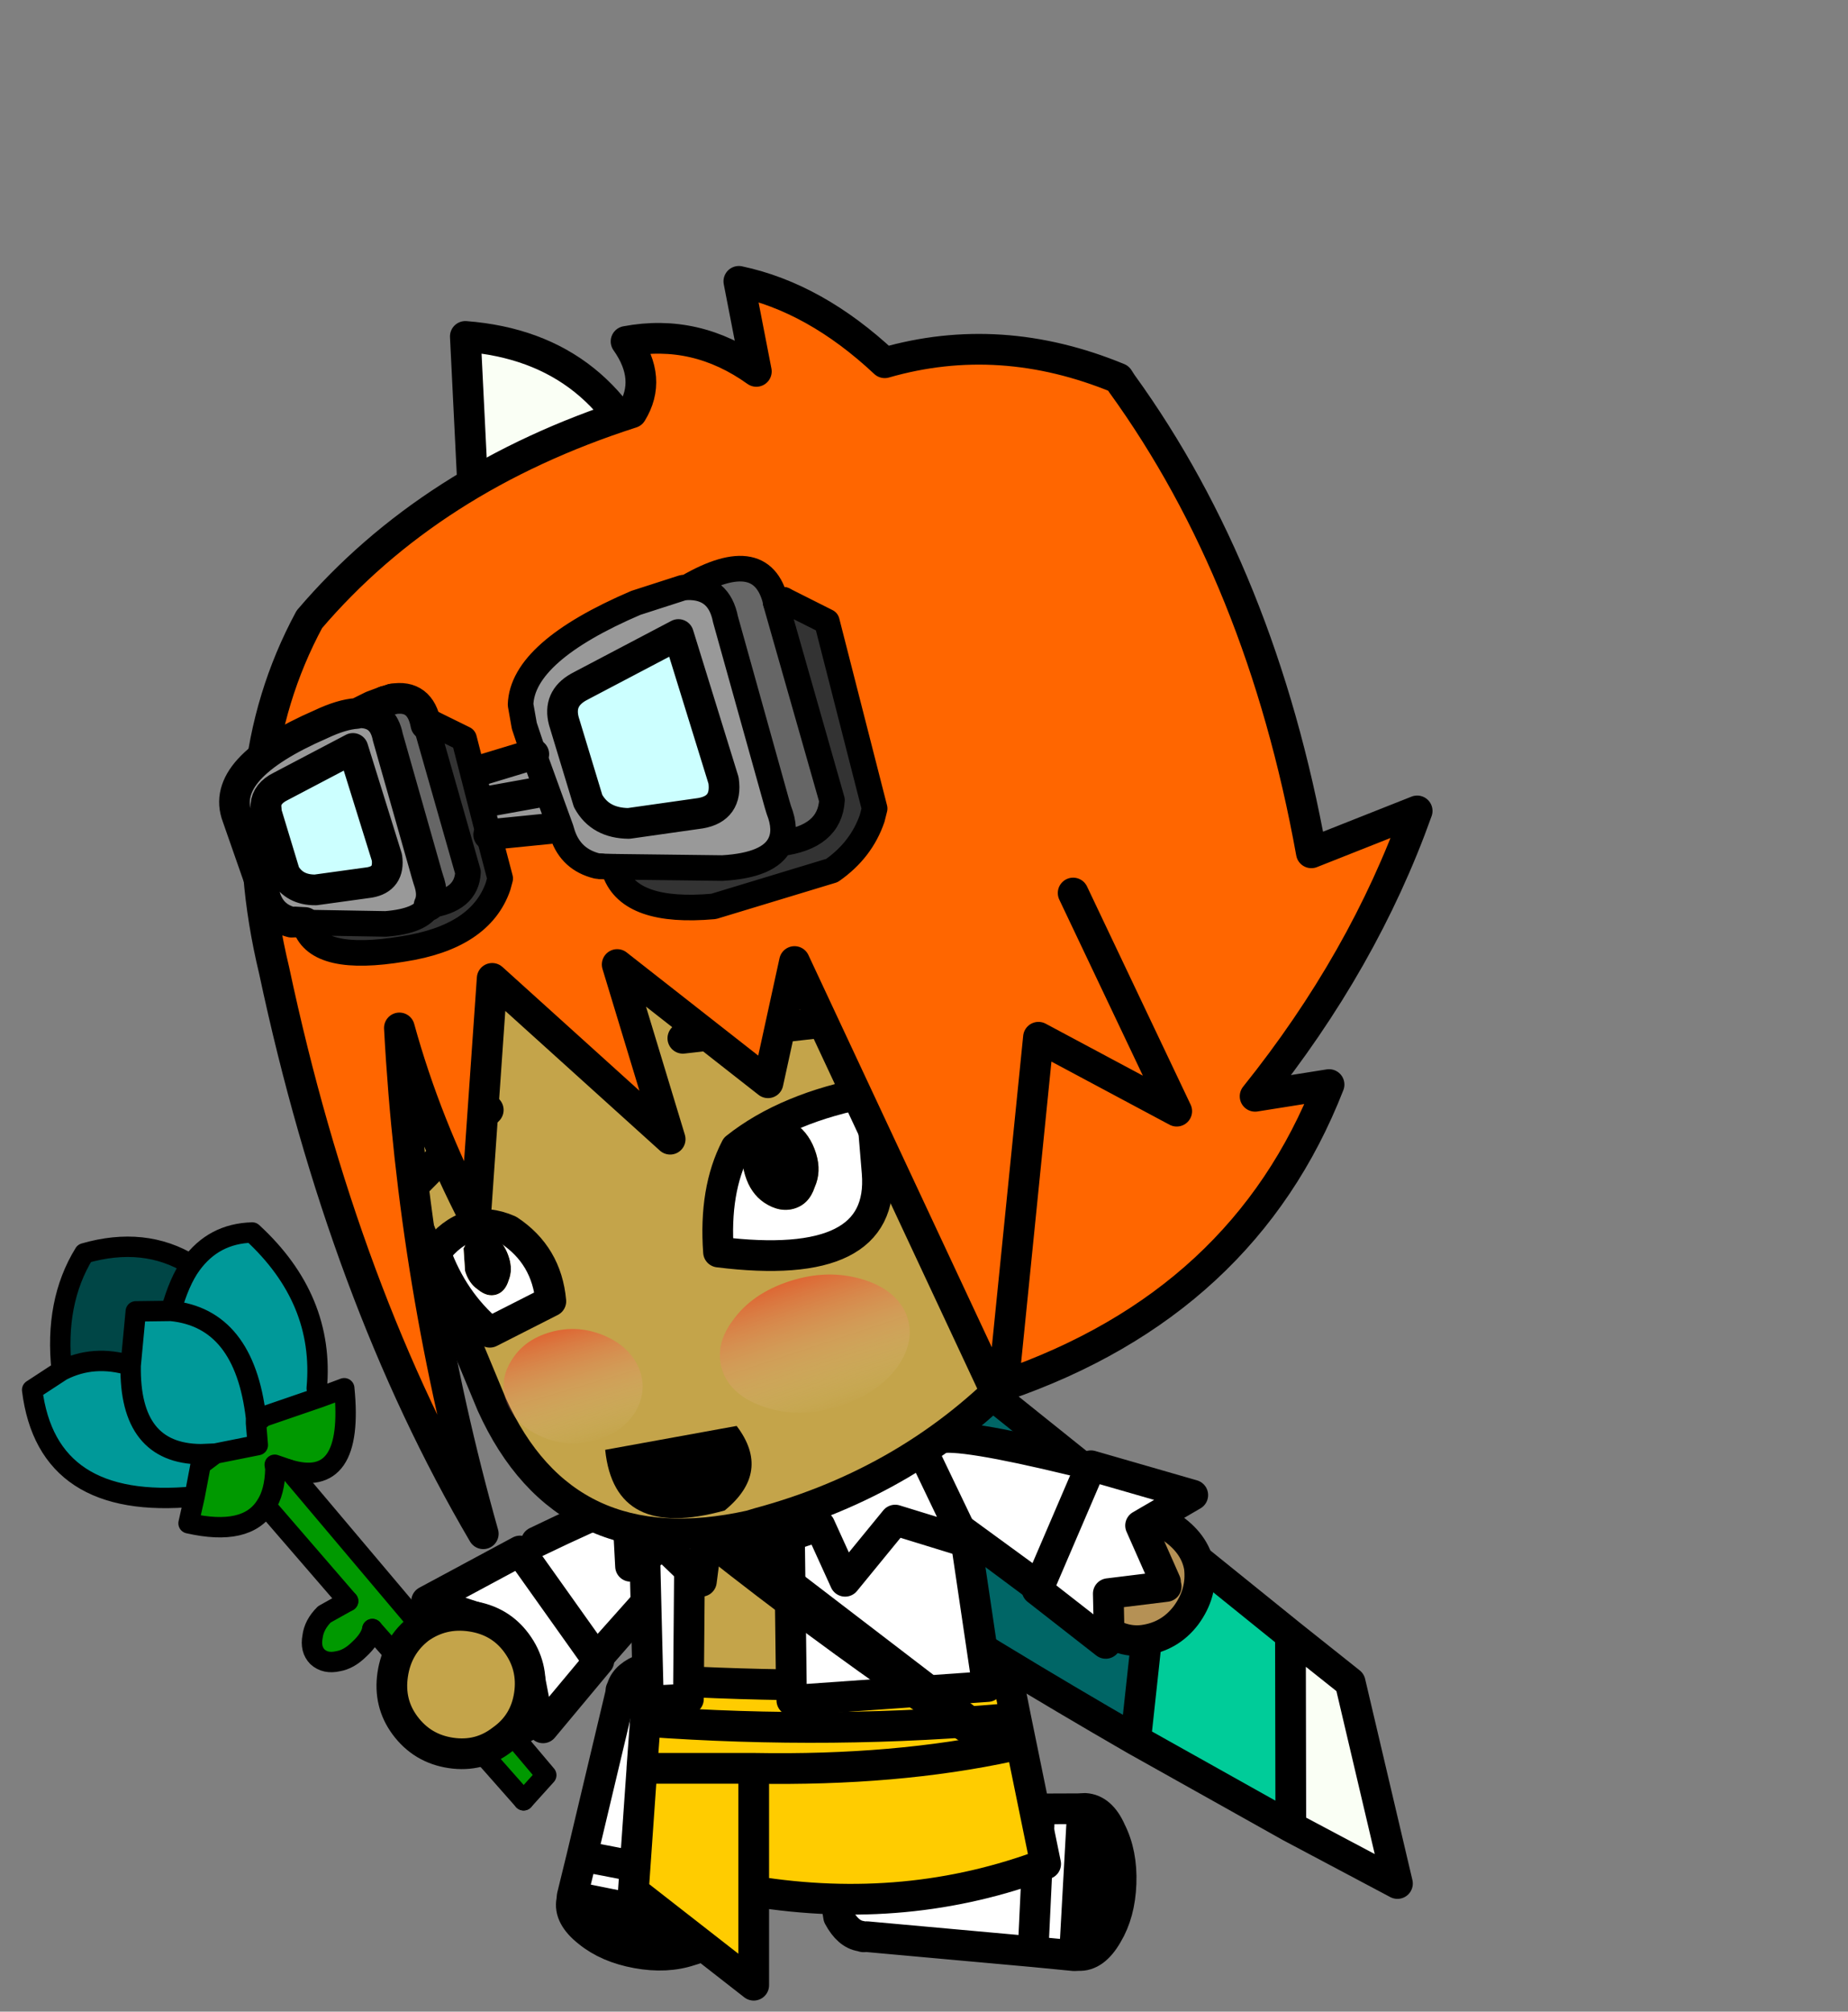 <?xml version="1.0" encoding="UTF-8" standalone="no"?>
<svg xmlns:xlink="http://www.w3.org/1999/xlink" height="117.8px" width="108.25px" xmlns="http://www.w3.org/2000/svg">
  <rect width="100%" height="100%" fill="#808080" stroke="none"/>
  <g transform="matrix(1.0, 0.0, 0.0, 1.0, 51.75, 112.45)">
    <use height="66.3" transform="matrix(-0.978, -0.207, -0.207, 0.978, 37.6, -70.3)" width="63.0" xlink:href="#sprite0"/>
    <use height="53.85" transform="matrix(-0.978, -0.207, -0.207, 0.978, 25.9, -63.2)" width="50.35" xlink:href="#sprite3"/>
    <use height="79.3" transform="matrix(-0.978, -0.207, -0.207, 0.978, 47.217, -78.644)" width="74.0" xlink:href="#shape2"/>
    <use height="18.55" transform="matrix(0.949, 0.309, -0.309, 0.949, -24.079, -29.83)" width="15.75" xlink:href="#sprite5"/>
    <use height="37.15" transform="matrix(0.983, -0.157, 0.157, 0.983, -51.736, -38.977)" width="27.5" xlink:href="#sprite8"/>
    <use height="9.9" transform="matrix(0.988, 0.147, -0.147, 0.988, -28.907, -19.422)" width="9.9" xlink:href="#sprite9"/>
    <use height="18.85" transform="matrix(-0.994, -0.095, -0.095, 0.994, -6.875, -15.317)" width="10.9" xlink:href="#sprite11"/>
    <use height="18.85" transform="matrix(0.048, 0.997, 0.997, -0.048, -4.212, -7.18)" width="10.9" xlink:href="#sprite11"/>
    <use height="23.3" transform="matrix(-0.998, 0.053, 0.053, 0.998, 2.472, -35.835)" width="18.25" xlink:href="#sprite12"/>
    <use height="19.7" transform="matrix(-1.0, 0.0, 0.0, 1.0, 10.4, -15.0)" width="25.95" xlink:href="#sprite14"/>
    <use height="16.25" transform="matrix(-0.998, 0.053, 0.053, 0.998, 6.196, -28.856)" width="21.7" xlink:href="#sprite16"/>
    <use height="21.35" transform="matrix(-0.998, 0.053, 0.053, 0.998, 5.1, -30.85)" width="23.6" xlink:href="#shape17"/>
    <use height="18.55" transform="matrix(-0.862, 0.502, 0.502, 0.862, 13.148, -35.221)" width="15.75" xlink:href="#sprite5"/>
    <use height="13.0" transform="matrix(-0.998, 0.053, 0.053, 0.998, 5.44, -31.257)" width="15.0" xlink:href="#sprite18"/>
    <use height="10.9" transform="matrix(-0.998, 0.053, 0.053, 0.998, -8.999, -29.947)" width="8.25" xlink:href="#sprite20"/>
    <use height="47.15" transform="matrix(-0.956, 0.29, 0.29, 0.956, 2.5, -74.521)" width="39.4" xlink:href="#sprite22"/>
    <use height="12.05" transform="matrix(1.0, 0.0, 0.0, 1.0, -28.9, -53.7)" width="28.2" xlink:href="#shape24"/>
    <use height="10.0" transform="matrix(-0.956, 0.29, 0.29, 0.956, -0.207, -49.778)" width="13.05" xlink:href="#shape25"/>
    <use height="8.1" transform="matrix(-0.956, 0.29, 0.29, 0.956, -20.365, -42.769)" width="7.6" xlink:href="#shape26"/>
    <use height="5.4" transform="matrix(1.0, 0.0, 0.0, 1.0, -16.3, -28.95)" width="8.6" xlink:href="#shape27"/>
    <use height="8.0" transform="matrix(1.025, -0.514, 0.451, 0.899, -10.803, -34.874)" width="9.7" xlink:href="#shape28"/>
    <use height="8.0" transform="matrix(0.723, -0.362, 0.393, 0.784, -23.262, -32.657)" width="9.7" xlink:href="#shape28"/>
    <use height="68.35" transform="matrix(-0.956, 0.29, 0.29, 0.956, 19.9, -105.521)" width="69.15" xlink:href="#sprite24"/>
    <use height="20.15" transform="matrix(-0.956, 0.29, 0.29, 0.956, -4.15, -81.384)" width="38.05" xlink:href="#sprite26"/>
  </g>
  <defs>
    <g id="sprite0" transform="matrix(1.0, 0.0, 0.0, 1.0, 0.0, 0.0)">
      <use height="66.3" transform="matrix(1.0, 0.0, 0.0, 1.0, 0.0, 0.0)" width="63.0" xlink:href="#sprite1"/>
    </g>
    <g id="sprite1" transform="matrix(1.0, 0.0, 0.0, 1.0, 0.0, 0.0)">
      <use height="66.3" transform="matrix(1.0, 0.0, 0.0, 1.0, 0.0, 0.0)" width="63.0" xlink:href="#sprite2"/>
    </g>
    <g id="sprite2" transform="matrix(1.0, 0.0, 0.0, 1.0, 0.0, 0.0)">
      <use height="66.3" transform="matrix(1.0, 0.0, 0.0, 1.0, 0.0, 0.0)" width="63.0" xlink:href="#shape0"/>
    </g>
    <g id="shape0" transform="matrix(1.0, 0.0, 0.0, 1.0, 0.0, 0.0)">
      <path d="M63.0 0.0 L60.3 9.35 48.15 9.55 51.45 0.8 63.0 0.0 M2.35 55.3 L11.2 50.8 9.95 63.2 0.0 66.3 2.35 55.3" fill="#00cc99" fill-rule="evenodd" stroke="none"/>
    </g>
    <g id="sprite3" transform="matrix(1.0, 0.0, 0.0, 1.0, 0.0, 0.0)">
      <use height="53.85" transform="matrix(1.0, 0.0, 0.0, 1.0, 0.0, 0.0)" width="50.35" xlink:href="#sprite4"/>
    </g>
    <g id="sprite4" transform="matrix(1.0, 0.0, 0.0, 1.0, 0.0, 0.0)">
      <use height="53.85" transform="matrix(1.0, 0.0, 0.0, 1.0, 0.0, 0.0)" width="50.35" xlink:href="#shape1"/>
    </g>
    <g id="shape1" transform="matrix(1.0, 0.0, 0.0, 1.0, 0.0, 0.0)">
      <path d="M24.15 29.9 Q32.25 15.3 38.2 0.2 L50.35 0.0 Q44.35 19.8 36.1 40.2 18.3 47.9 0.0 53.85 L1.25 41.45 Q12.7 35.7 24.15 29.9" fill="#006666" fill-rule="evenodd" stroke="none"/>
    </g>
    <g id="shape2" transform="matrix(1.0, 0.0, 0.0, 1.0, 0.9, 0.9)">
      <path d="M58.25 10.05 L59.4 6.6 Q63.9 -0.95 72.2 0.15 L69.8 9.25 58.25 10.05 M6.8 75.55 L0.0 77.5 5.15 66.55 9.15 64.55 6.8 75.55" fill="#fafff5" fill-rule="evenodd" stroke="none"/>
      <path d="M9.15 64.55 L18.0 60.05 40.9 48.5 Q49.0 33.9 54.95 18.8 L58.25 10.05 59.4 6.6 Q63.9 -0.95 72.2 0.15 L69.8 9.25 67.1 18.6 Q61.1 38.4 52.85 58.8 35.05 66.5 16.75 72.45 L6.8 75.55 0.0 77.5 5.15 66.55 9.15 64.55 6.8 75.55 M69.8 9.25 L58.25 10.05 M54.95 18.8 L67.1 18.6 M16.75 72.45 L18.0 60.05" fill="none" stroke="#000000" stroke-linecap="round" stroke-linejoin="round" stroke-width="1.8"/>
    </g>
    <g id="sprite5" transform="matrix(1.0, 0.0, 0.0, 1.0, 7.85, 8.8)">
      <use height="6.5" transform="matrix(1.0, 0.0, 0.0, 1.0, -5.35, 2.35)" width="7.55" xlink:href="#sprite6"/>
      <use height="16.1" transform="matrix(1.0, 0.0, 0.0, 1.0, -6.25, -6.35)" width="14.15" xlink:href="#shape4"/>
      <use height="15.5" transform="matrix(1.0, 0.0, 0.0, 1.0, -6.95, -7.9)" width="13.95" xlink:href="#sprite7"/>
      <use height="17.3" transform="matrix(1.0, 0.0, 0.0, 1.0, -7.85, -8.8)" width="15.75" xlink:href="#shape6"/>
    </g>
    <g id="sprite6" transform="matrix(1.0, 0.0, 0.0, 1.0, 0.0, 0.0)">
      <use height="6.5" transform="matrix(1.0, 0.0, 0.0, 1.0, 0.0, 0.0)" width="7.55" xlink:href="#shape3"/>
    </g>
    <g id="shape3" transform="matrix(1.0, 0.0, 0.0, 1.0, 0.0, 0.0)">
      <path d="M6.45 2.8 L7.55 2.7 7.1 3.95 Q6.5 5.65 5.2 6.2 3.75 6.8 2.3 6.2 0.8 5.55 0.2 4.15 -0.3 2.8 0.5 1.2 L1.1 0.0 Q2.7 2.0 4.75 2.55 L6.3 2.9 6.45 2.8" fill="#b59155" fill-rule="evenodd" stroke="none"/>
    </g>
    <g id="shape4" transform="matrix(1.0, 0.0, 0.0, 1.0, 6.25, 6.35)">
      <path d="M6.8 -4.7 L6.7 -4.4 7.0 -5.45 6.8 -4.7" fill="#ffffff" fill-rule="evenodd" stroke="none"/>
      <path d="M6.8 -4.7 L7.0 -5.45 6.7 -4.4 6.8 -4.7 3.75 2.45 2.2 5.05 1.75 6.3 Q1.15 8.0 -0.15 8.55 -1.6 9.15 -3.05 8.55 -4.55 7.9 -5.15 6.5 -5.65 5.15 -4.85 3.55 L-4.25 2.35 -4.1 1.95 M2.2 5.05 L1.1 5.15 M-2.55 -1.8 L-2.7 -1.55 M-4.25 2.35 Q-2.65 4.35 -0.6 4.9" fill="none" stroke="#000000" stroke-linecap="round" stroke-linejoin="round" stroke-width="1.8"/>
    </g>
    <g id="sprite7" transform="matrix(1.0, 0.0, 0.0, 1.0, 0.0, 0.0)">
      <use height="15.5" transform="matrix(1.0, 0.0, 0.0, 1.0, 0.0, 0.0)" width="13.95" xlink:href="#shape5"/>
    </g>
    <g id="shape5" transform="matrix(1.0, 0.0, 0.0, 1.0, 0.0, 0.0)">
      <path d="M10.4 10.55 L10.7 10.75 8.8 15.5 8.75 15.5 8.5 15.4 7.2 13.05 4.05 14.4 3.95 14.15 3.6 10.9 3.35 10.55 0.0 10.55 4.3 6.05 4.4 6.15 5.05 5.25 Q10.05 0.45 11.25 0.15 12.45 -0.25 13.25 0.4 14.1 1.05 13.95 2.25 L13.95 2.45 13.65 3.5 10.4 10.55" fill="#ffffff" fill-rule="evenodd" stroke="none"/>
    </g>
    <g id="shape6" transform="matrix(1.0, 0.0, 0.0, 1.0, 7.85, 8.8)">
      <path d="M-2.65 -1.85 L-6.95 2.65 -3.4 2.65 -3.0 6.25 M-2.9 6.5 L0.25 5.15 1.55 7.5 M1.85 7.6 L3.75 2.85 M3.35 2.6 L-2.45 -1.7" fill="none" stroke="#000000" stroke-linecap="round" stroke-linejoin="round" stroke-width="1.8"/>
      <path d="M7.0 -5.65 Q7.15 -6.85 6.3 -7.5 5.5 -8.15 4.3 -7.75 3.1 -7.45 -1.9 -2.65 M6.7 -4.4 L3.5 2.9" fill="none" stroke="#000000" stroke-linecap="round" stroke-linejoin="round" stroke-width="1.8"/>
    </g>
    <g id="sprite8" transform="matrix(1.0, 0.0, 0.0, 1.0, 19.6, 26.35)">
      <use height="37.15" transform="matrix(1.0, 0.0, 0.0, 1.0, -19.6, -26.35)" width="27.5" xlink:href="#shape7"/>
    </g>
    <g id="shape7" transform="matrix(1.0, 0.0, 0.0, 1.0, 19.6, 26.35)">
      <path d="M-5.8 -14.5 L-6.25 -14.5 -6.3 -14.2 -6.4 -12.9 -8.95 -12.8 -9.8 -12.9 -9.9 -12.3 -10.55 -10.5 Q-19.25 -11.05 -19.0 -18.2 L-17.1 -19.05 Q-15.1 -19.7 -13.05 -18.7 L-12.25 -21.8 -10.2 -21.5 Q-9.45 -23.15 -8.6 -24.0 -7.0 -25.6 -4.75 -25.3 -1.15 -20.75 -2.45 -15.65 L-2.35 -15.1 -5.8 -14.5 M-10.2 -21.5 Q-6.0 -20.4 -6.25 -14.5 -6.0 -20.4 -10.2 -21.5 M-13.05 -18.7 Q-13.95 -13.6 -9.8 -12.9 -13.95 -13.6 -13.05 -18.7" fill="#009999" fill-rule="evenodd" stroke="none"/>
      <path d="M-13.05 -18.7 Q-15.1 -19.7 -17.1 -19.05 -16.9 -23.1 -14.7 -25.65 -11.05 -26.1 -8.6 -24.0 -9.45 -23.15 -10.2 -21.5 L-12.25 -21.8 -13.05 -18.7" fill="#004646" fill-rule="evenodd" stroke="none"/>
      <path d="M-6.3 -14.2 L-5.8 -14.5 -2.35 -15.1 -0.85 -15.4 Q-1.2 -9.4 -4.85 -11.2 L-5.6 -11.6 -5.6 -11.35 Q-5.85 -10.0 -6.5 -9.3 -5.85 -10.0 -5.6 -11.35 L-4.85 -11.2 7.3 8.95 5.75 10.2 -1.45 -1.15 Q-1.65 -0.6 -2.4 -0.1 -3.1 0.4 -3.75 0.4 -4.5 0.45 -4.9 -0.05 -5.25 -0.55 -5.0 -1.25 -4.8 -1.95 -4.1 -2.45 L-2.6 -3.0 -6.5 -9.3 Q-7.9 -7.7 -11.15 -9.0 L-10.55 -10.5 -9.9 -12.3 -8.95 -12.8 -6.4 -12.9 -6.3 -14.2" fill="#009900" fill-rule="evenodd" stroke="none"/>
      <path d="M-6.3 -14.2 L-5.8 -14.5 M-6.25 -14.5 L-6.3 -14.2 -6.4 -12.9 -8.95 -12.8 -9.9 -12.3 -10.55 -10.5 -11.15 -9.0 Q-7.9 -7.7 -6.5 -9.3 -5.85 -10.0 -5.6 -11.35 L-5.6 -11.6 -4.85 -11.2 Q-1.2 -9.4 -0.85 -15.4 L-2.35 -15.1 -5.8 -14.5 M-9.8 -12.9 L-8.95 -12.8 M-17.1 -19.05 L-19.0 -18.2 Q-19.25 -11.05 -10.55 -10.5 M-13.05 -18.7 Q-15.1 -19.7 -17.1 -19.05 -16.9 -23.1 -14.7 -25.65 -11.05 -26.1 -8.6 -24.0 -7.0 -25.6 -4.75 -25.3 -1.15 -20.75 -2.45 -15.65 M-13.05 -18.7 L-12.25 -21.8 -10.2 -21.5 Q-9.45 -23.15 -8.6 -24.0 M-2.6 -3.0 L-6.5 -9.3 M5.75 10.2 L-1.45 -1.15 M-9.8 -12.9 Q-13.95 -13.6 -13.05 -18.7 M-6.25 -14.5 Q-6.0 -20.4 -10.2 -21.5" fill="none" stroke="#000000" stroke-linecap="round" stroke-linejoin="round" stroke-width="1.2"/>
      <path d="M-1.45 -1.15 Q-1.65 -0.6 -2.4 -0.1 -3.1 0.4 -3.75 0.4 -4.5 0.45 -4.9 -0.05 -5.25 -0.55 -5.0 -1.25 -4.8 -1.95 -4.1 -2.45 L-2.6 -3.0 M-4.85 -11.2 L7.3 8.95 5.75 10.2" fill="none" stroke="#000000" stroke-linecap="round" stroke-linejoin="round" stroke-width="1.2"/>
    </g>
    <g id="sprite9" transform="matrix(1.0, 0.0, 0.0, 1.0, 0.9, 0.9)">
      <use height="8.1" transform="matrix(1.0, 0.0, 0.0, 1.0, 0.0, 0.0)" width="8.1" xlink:href="#sprite10"/>
      <use height="9.9" transform="matrix(1.0, 0.0, 0.0, 1.0, -0.9, -0.9)" width="9.9" xlink:href="#shape9"/>
    </g>
    <g id="sprite10" transform="matrix(1.0, 0.0, 0.0, 1.0, 0.0, 0.0)">
      <use height="8.1" transform="matrix(1.0, 0.0, 0.0, 1.0, 0.0, 0.0)" width="8.1" xlink:href="#shape8"/>
    </g>
    <g id="shape8" transform="matrix(1.0, 0.0, 0.0, 1.0, 0.0, 0.0)">
      <path d="M1.15 6.9 Q0.0 5.75 0.0 4.05 0.0 2.35 1.15 1.15 2.35 0.0 4.05 0.0 5.75 0.0 6.9 1.15 8.1 2.35 8.1 4.05 8.1 5.75 6.9 6.9 5.75 8.1 4.05 8.1 2.35 8.1 1.15 6.9" fill="#c4a44a" fill-rule="evenodd" stroke="none"/>
    </g>
    <g id="shape9" transform="matrix(1.0, 0.0, 0.0, 1.0, 0.9, 0.9)">
      <path d="M1.15 6.9 Q0.0 5.75 0.0 4.05 0.0 2.35 1.15 1.15 2.35 0.0 4.05 0.0 5.75 0.0 6.9 1.15 8.1 2.35 8.1 4.05 8.1 5.75 6.9 6.9 5.75 8.1 4.05 8.1 2.35 8.1 1.15 6.9 Z" fill="none" stroke="#000000" stroke-linecap="round" stroke-linejoin="round" stroke-width="1.8"/>
    </g>
    <g id="sprite11" transform="matrix(1.0, 0.0, 0.0, 1.0, 4.95, 9.5)">
      <use height="18.85" transform="matrix(1.0, 0.0, 0.0, 1.0, -4.95, -9.5)" width="10.9" xlink:href="#shape10"/>
    </g>
    <g id="shape10" transform="matrix(1.0, 0.0, 0.0, 1.0, 4.95, 9.5)">
      <path d="M5.05 5.55 L5.05 5.7 Q5.15 6.65 3.9 7.45 2.7 8.25 0.95 8.4 -0.8 8.55 -2.15 7.95 -3.45 7.45 -3.55 6.5 L-3.55 6.35 -3.5 6.35 4.7 5.5 5.05 5.55" fill="#000000" fill-rule="evenodd" stroke="none"/>
      <path d="M-3.55 6.1 L-3.65 3.85 -4.05 -6.3 Q-4.1 -7.15 -3.15 -7.75 -2.1 -8.4 -0.55 -8.55 L2.1 -8.25 Q3.15 -7.75 3.3 -7.0 L3.35 -6.85 3.35 -6.65 4.7 3.05 5.05 5.45 4.7 5.5 -3.5 6.35 -3.55 6.1 M-3.65 3.85 L4.7 3.05 -3.65 3.85" fill="#ffffff" fill-rule="evenodd" stroke="none"/>
      <path d="M-3.55 6.1 L-3.65 3.85 -4.05 -6.3 Q-4.1 -7.15 -3.15 -7.75 -2.1 -8.4 -0.55 -8.55 L2.1 -8.25 Q3.15 -7.75 3.3 -7.0 L3.35 -6.85 3.35 -6.65 4.7 3.05 5.05 5.45 5.05 5.55 5.05 5.7 Q5.15 6.65 3.9 7.45 2.7 8.25 0.95 8.4 -0.8 8.55 -2.15 7.95 -3.45 7.45 -3.55 6.5 L-3.55 6.35 -3.55 6.1 M-3.5 6.35 L4.7 5.5 M-3.55 6.35 L-3.5 6.35 M4.7 3.05 L-3.65 3.85" fill="none" stroke="#000000" stroke-linecap="round" stroke-linejoin="round" stroke-width="1.8"/>
    </g>
    <g id="sprite12" transform="matrix(1.0, 0.0, 0.0, 1.0, 0.9, 8.0)">
      <use height="21.5" transform="matrix(1.0, 0.0, 0.0, 1.0, 0.0, -7.1)" width="16.45" xlink:href="#sprite13"/>
      <use height="23.3" transform="matrix(1.0, 0.0, 0.0, 1.0, -0.9, -8.0)" width="18.25" xlink:href="#shape12"/>
    </g>
    <g id="sprite13" transform="matrix(1.0, 0.0, 0.0, 1.0, 0.0, 0.0)">
      <use height="21.5" transform="matrix(1.0, 0.0, 0.0, 1.0, 0.0, 0.0)" width="16.45" xlink:href="#shape11"/>
    </g>
    <g id="shape11" transform="matrix(1.0, 0.0, 0.0, 1.0, 0.0, 0.0)">
      <path d="M16.4 20.85 L11.3 21.3 6.6 21.5 0.0 21.25 0.75 5.1 12.45 0.0 Q16.8 9.45 16.4 20.85" fill="#c4a44a" fill-rule="evenodd" stroke="none"/>
    </g>
    <g id="shape12" transform="matrix(1.0, 0.0, 0.0, 1.0, 0.9, 8.0)">
      <path d="M12.45 -7.1 Q16.8 2.35 16.4 13.75 L11.3 14.2 6.6 14.4 0.0 14.15 0.75 -2.0 12.45 -7.1 Z" fill="none" stroke="#000000" stroke-linecap="round" stroke-linejoin="round" stroke-width="1.8"/>
    </g>
    <g id="sprite14" transform="matrix(1.0, 0.0, 0.0, 1.0, 0.9, 0.9)">
      <use height="17.9" transform="matrix(1.0, 0.0, 0.0, 1.0, 0.0, 0.0)" width="24.15" xlink:href="#sprite15"/>
      <use height="19.7" transform="matrix(1.0, 0.0, 0.0, 1.0, -0.9, -0.9)" width="25.95" xlink:href="#shape14"/>
    </g>
    <g id="sprite15" transform="matrix(1.0, 0.0, 0.0, 1.0, 0.0, 0.0)">
      <use height="17.9" transform="matrix(1.0, 0.0, 0.0, 1.0, 0.0, 0.0)" width="24.15" xlink:href="#shape13"/>
    </g>
    <g id="shape13" transform="matrix(1.0, 0.0, 0.0, 1.0, 0.0, 0.0)">
      <path d="M2.2 0.0 Q12.55 0.65 23.25 0.0 L23.65 5.2 23.65 5.25 24.15 12.4 17.1 17.9 17.1 12.4 Q8.1 13.85 0.0 10.8 L2.2 0.0" fill="#ffcc00" fill-rule="evenodd" stroke="none"/>
    </g>
    <g id="shape14" transform="matrix(1.0, 0.0, 0.0, 1.0, 0.9, 0.9)">
      <path d="M23.45 2.45 L23.65 5.2 23.65 5.25 24.15 12.4 17.1 17.9 17.1 12.4 Q8.1 13.85 0.0 10.8 L1.75 2.25 2.2 0.0 Q12.55 0.65 23.25 0.0 L23.45 2.45 Q12.4 3.25 1.75 2.25 M23.65 5.2 L17.1 5.2 17.1 12.4 M2.05 3.9 Q8.75 5.35 17.1 5.2" fill="none" stroke="#000000" stroke-linecap="round" stroke-linejoin="round" stroke-width="1.8"/>
    </g>
    <g id="sprite16" transform="matrix(1.0, 0.0, 0.0, 1.0, 3.9, 0.9)">
      <use height="14.45" transform="matrix(1.0, 0.0, 0.0, 1.0, -3.0, 0.0)" width="19.9" xlink:href="#sprite17"/>
      <use height="16.25" transform="matrix(1.0, 0.0, 0.0, 1.0, -3.9, -0.9)" width="21.7" xlink:href="#shape16"/>
    </g>
    <g id="sprite17" transform="matrix(1.0, 0.0, 0.0, 1.0, 0.0, 0.0)">
      <use height="14.05" transform="matrix(0.976, 0.0, 0.0, 1.028, 0.0, 0.0)" width="20.4" xlink:href="#shape15"/>
    </g>
    <g id="shape15" transform="matrix(1.0, 0.0, 0.0, 1.0, 0.0, 0.0)">
      <path d="M0.0 13.85 L1.3 0.05 11.05 0.05 11.6 14.05 0.0 13.85 M17.2 0.2 L20.0 0.0 20.4 14.05 18.05 14.05 17.2 0.2" fill="#ffffff" fill-rule="evenodd" stroke="none"/>
    </g>
    <g id="shape16" transform="matrix(1.0, 0.0, 0.0, 1.0, 3.9, 0.95)">
      <path d="M14.55 14.0 L16.9 14.0 14.55 14.25 14.55 14.0" fill="#ffffff" fill-rule="evenodd" stroke="none"/>
      <path d="M16.9 14.0 L16.5 -0.05 13.7 0.15 14.55 14.0 16.9 14.0 M8.5 14.4 L-3.0 14.2 -1.7 0.4 7.95 0.4 8.5 13.9" fill="none" stroke="#000000" stroke-linecap="round" stroke-linejoin="round" stroke-width="1.8"/>
    </g>
    <g id="shape17" transform="matrix(1.0, 0.0, 0.0, 1.0, 0.0, 0.0)">
      <path d="M22.2 0.0 L23.6 1.6 23.3 2.05 Q11.6 13.1 0.3 21.35 L0.0 21.3 0.7 18.35 22.2 0.0" fill="#000000" fill-rule="evenodd" stroke="none"/>
    </g>
    <g id="sprite18" transform="matrix(1.0, 0.0, 0.0, 1.0, 1.1, 1.1)">
      <use height="8.25" transform="matrix(-0.966, -0.259, -0.259, 0.966, 12.8, 2.85)" width="11.05" xlink:href="#sprite19"/>
      <use height="10.05" transform="matrix(-0.966, -0.259, -0.259, 0.966, 13.902, 2.214)" width="12.85" xlink:href="#shape19"/>
    </g>
    <g id="sprite19" transform="matrix(1.0, 0.0, 0.0, 1.0, 0.0, 0.0)">
      <use height="8.25" transform="matrix(1.0, 0.0, 0.0, 1.0, 0.0, 0.0)" width="11.05" xlink:href="#shape18"/>
    </g>
    <g id="shape18" transform="matrix(1.0, 0.0, 0.0, 1.0, 0.0, 0.0)">
      <path d="M7.5 5.75 L3.6 8.25 3.2 4.7 0.0 4.7 3.35 0.0 10.1 1.1 11.05 8.25 7.5 5.75" fill="#ffffff" fill-rule="evenodd" stroke="none"/>
    </g>
    <g id="shape19" transform="matrix(1.0, 0.0, 0.0, 1.0, 0.9, 0.9)">
      <path d="M10.1 1.1 L11.05 8.25 7.5 5.75 3.6 8.25 3.2 4.7 0.0 4.7 3.35 0.0 10.1 1.1 Z" fill="none" stroke="#000000" stroke-linecap="round" stroke-linejoin="round" stroke-width="1.8"/>
    </g>
    <g id="sprite20" transform="matrix(1.0, 0.0, 0.0, 1.0, 0.9, 0.9)">
      <use height="9.1" transform="matrix(-1.0, 0.0, 0.0, 1.0, 6.45, 0.0)" width="6.45" xlink:href="#sprite21"/>
      <use height="10.9" transform="matrix(-1.0, 0.0, 0.0, 1.0, 7.35, -0.9)" width="8.25" xlink:href="#shape21"/>
    </g>
    <g id="sprite21" transform="matrix(1.0, 0.0, 0.0, 1.0, 0.0, 0.0)">
      <use height="9.1" transform="matrix(1.0, 0.0, 0.0, 1.0, 0.0, 0.0)" width="6.45" xlink:href="#shape20"/>
    </g>
    <g id="shape20" transform="matrix(1.0, 0.0, 0.0, 1.0, 0.0, 0.0)">
      <path d="M3.05 0.0 L6.45 2.05 5.15 9.1 3.05 6.85 1.05 8.0 1.05 5.2 0.0 4.05 3.05 0.0" fill="#ffffff" fill-rule="evenodd" stroke="none"/>
    </g>
    <g id="shape21" transform="matrix(1.0, 0.0, 0.0, 1.0, -3.8, 1.05)">
      <path d="M4.7 3.9 L7.75 -0.15 11.15 1.9 9.85 8.95 7.75 6.7 5.75 7.85 5.75 5.05 4.7 3.9 Z" fill="none" stroke="#000000" stroke-linecap="round" stroke-linejoin="round" stroke-width="1.8"/>
    </g>
    <g id="sprite22" transform="matrix(1.0, 0.0, 0.0, 1.0, 0.9, 0.9)">
      <use height="45.35" transform="matrix(1.0, 0.0, 0.0, 1.0, 0.0, 0.0)" width="37.6" xlink:href="#sprite23"/>
      <use height="47.15" transform="matrix(1.0, 0.0, 0.0, 1.0, -0.9, -0.9)" width="39.4" xlink:href="#shape23"/>
    </g>
    <g id="sprite23" transform="matrix(1.0, 0.0, 0.0, 1.0, 0.0, 0.0)">
      <use height="45.35" transform="matrix(1.0, 0.0, 0.0, 1.0, 0.0, 0.0)" width="37.6" xlink:href="#shape22"/>
    </g>
    <g id="shape22" transform="matrix(1.0, 0.0, 0.0, 1.0, 0.0, 0.0)">
      <path d="M37.6 21.6 L36.35 34.15 Q35.0 44.5 23.9 45.35 L23.4 45.35 Q14.05 45.65 6.25 41.2 L0.0 11.9 21.15 0.5 21.5 0.0 37.15 10.4 37.6 21.6" fill="#c4a44a" fill-rule="evenodd" stroke="none"/>
    </g>
    <g id="shape23" transform="matrix(1.0, 0.0, 0.0, 1.0, 0.9, 0.9)">
      <path d="M21.5 0.0 L37.15 10.4 37.6 21.6 36.35 34.15 Q35.0 44.5 23.9 45.35 L23.4 45.35 Q14.05 45.65 6.25 41.2 L0.0 11.9 21.15 0.5" fill="none" stroke="#000000" stroke-linecap="round" stroke-linejoin="round" stroke-width="1.8"/>
    </g>
    <g id="shape24" transform="matrix(1.0, 0.0, 0.0, 1.0, 28.9, 53.7)">
      <path d="M-1.6 -52.8 L-11.75 -51.65" fill="none" stroke="#000000" stroke-linecap="round" stroke-linejoin="round" stroke-width="1.8"/>
      <path d="M-23.15 -47.45 L-28.0 -42.55" fill="none" stroke="#000000" stroke-linecap="round" stroke-linejoin="round" stroke-width="1.8"/>
    </g>
    <g id="shape25" transform="matrix(1.0, 0.0, 0.0, 1.0, 0.9, 0.75)">
      <path d="M5.25 0.3 L4.75 0.8 Q4.1 1.65 4.1 2.85 4.1 3.95 4.75 4.7 5.35 5.55 6.25 5.55 7.15 5.55 7.85 4.7 8.45 3.95 8.45 2.85 8.45 1.75 7.95 0.95 L8.5 1.15 Q10.45 3.15 11.25 6.7 2.25 10.7 1.0 4.95 L0.0 0.3 Q2.85 -0.05 5.25 0.3" fill="#ffffff" fill-rule="evenodd" stroke="none"/>
      <path d="M7.95 0.95 Q8.45 1.75 8.45 2.85 8.45 3.95 7.85 4.7 7.15 5.55 6.25 5.55 5.35 5.55 4.75 4.7 4.1 3.95 4.1 2.85 4.1 1.65 4.75 0.8 L5.25 0.3 Q5.7 0.0 6.25 0.0 7.15 0.0 7.85 0.8 L7.95 0.95" fill="#000000" fill-rule="evenodd" stroke="none"/>
      <path d="M11.25 6.7 Q10.45 3.15 8.5 1.15 4.95 -0.25 0.0 0.3 L1.0 4.95 Q2.25 10.7 11.25 6.7 Z" fill="none" stroke="#000000" stroke-linecap="round" stroke-linejoin="round" stroke-width="1.8"/>
    </g>
    <g id="shape26" transform="matrix(1.0, 0.0, 0.0, 1.0, 0.9, 0.95)">
      <path d="M3.1 0.5 Q3.65 0.5 4.05 1.0 L4.15 1.1 4.45 2.4 Q4.45 3.15 4.05 3.65 3.65 4.25 3.1 4.25 2.55 4.25 2.15 3.65 1.75 3.15 1.75 2.4 1.75 1.6 2.15 1.0 L2.5 0.7 Q2.75 0.5 3.1 0.5" fill="#000000" fill-rule="evenodd" stroke="none"/>
      <path d="M3.1 0.5 Q2.75 0.5 2.5 0.7 L2.15 1.0 Q1.75 1.6 1.75 2.4 1.75 3.15 2.15 3.65 2.55 4.25 3.1 4.25 3.65 4.25 4.05 3.65 4.45 3.15 4.45 2.4 L4.15 1.1 4.05 1.0 Q3.65 0.5 3.1 0.5 M0.15 5.55 Q-0.4 2.9 1.3 0.85 3.35 -0.9 5.8 0.85 5.65 3.85 4.1 6.25 L0.15 5.55" fill="#ffffff" fill-rule="evenodd" stroke="none"/>
      <path d="M1.3 0.85 Q3.35 -0.9 5.8 0.85 5.65 3.85 4.1 6.25 L0.15 5.55 Q-0.4 2.9 1.3 0.85 Z" fill="none" stroke="#000000" stroke-linecap="round" stroke-linejoin="round" stroke-width="1.8"/>
    </g>
    <g id="shape27" transform="matrix(1.0, 0.0, 0.0, 1.0, 16.3, 28.95)">
      <path d="M-8.6 -28.95 Q-6.55 -26.25 -9.3 -24.0 -15.75 -22.2 -16.3 -27.55 L-8.6 -28.95" fill="#000000" fill-rule="evenodd" stroke="none"/>
    </g>
    <g id="shape28" transform="matrix(1.0, 0.0, 0.0, 1.0, 5.45, 4.25)">
      <path d="M-0.3 -4.15 Q1.7 -3.8 3.05 -2.35 4.35 -0.95 4.25 0.65 4.1 2.25 2.6 3.15 1.1 4.0 -0.9 3.65 -2.9 3.3 -4.2 1.9 -5.55 0.45 -5.45 -1.1 -5.3 -2.75 -3.8 -3.6 -2.3 -4.5 -0.3 -4.15" fill="url(#gradient0)" fill-rule="evenodd" stroke="none"/>
    </g>
    <linearGradient gradientTransform="matrix(4.0E-4, -0.005, 0.006, 0.001, -0.6, -0.25)" gradientUnits="userSpaceOnUse" id="gradient0" spreadMethod="pad" x1="-819.2" x2="819.2">
      <stop offset="0.0" stop-color="#ffffff" stop-opacity="0.0"/>
      <stop offset="1.0" stop-color="#ff0f0f" stop-opacity="0.439"/>
    </linearGradient>
    <g id="sprite24" transform="matrix(1.0, 0.0, 0.0, 1.0, 0.9, 0.9)">
      <use height="66.55" transform="matrix(1.0, 0.0, 0.0, 1.0, 0.0, 0.0)" width="67.35" xlink:href="#sprite25"/>
      <use height="68.35" transform="matrix(1.0, 0.0, 0.0, 1.0, -0.9, -0.9)" width="69.15" xlink:href="#shape30"/>
    </g>
    <g id="sprite25" transform="matrix(1.0, 0.0, 0.0, 1.0, 0.0, 0.0)">
      <use height="66.55" transform="matrix(1.0, 0.0, 0.0, 1.0, 0.0, 0.0)" width="67.35" xlink:href="#shape29"/>
    </g>
    <g id="shape29" transform="matrix(1.0, 0.0, 0.0, 1.0, 0.0, 0.0)">
      <path d="M59.8 48.15 L54.75 34.9 47.5 46.95 47.5 36.25 41.05 45.45 37.5 39.1 33.55 66.55 33.0 66.45 Q18.1 65.9 9.6 55.1 L13.95 54.5 Q5.55 48.75 0.0 41.25 L6.65 41.8 Q4.75 25.45 9.3 12.25 L9.4 11.9 Q15.2 7.15 22.25 7.05 25.05 2.2 29.05 0.0 L29.6 5.35 Q32.25 1.9 36.4 1.45 35.55 4.0 37.3 5.55 49.7 5.75 58.9 11.65 66.15 18.85 66.85 30.75 68.5 50.15 64.7 65.9 64.4 50.75 60.8 36.1 60.95 41.95 59.8 48.15" fill="#ff6600" fill-rule="evenodd" stroke="none"/>
    </g>
    <g id="shape30" transform="matrix(1.0, 0.0, 0.0, 1.0, 0.9, 0.9)">
      <path d="M20.7 40.0 L18.6 54.0 25.1 47.5 33.0 66.45 Q18.1 65.9 9.6 55.1 L13.95 54.5 Q5.55 48.75 0.0 41.25 L6.65 41.8 Q4.75 25.45 9.3 12.25 L9.4 11.9 Q15.2 7.15 22.25 7.05 25.05 2.2 29.05 0.0 L29.6 5.35 Q32.25 1.9 36.4 1.45 35.55 4.0 37.3 5.55 49.7 5.75 58.9 11.65 66.15 18.85 66.85 30.75 68.5 50.15 64.7 65.9 64.4 50.75 60.8 36.1 60.95 41.95 59.8 48.15 L54.75 34.9 47.5 46.95 47.5 36.25 41.05 45.45 37.5 39.1 33.55 66.55" fill="none" stroke="#000000" stroke-linecap="round" stroke-linejoin="round" stroke-width="1.8"/>
    </g>
    <g id="sprite26" transform="matrix(1.0, 0.0, 0.0, 1.0, 0.75, 0.75)">
      <use height="10.4" transform="matrix(1.0, 0.0, 0.0, 1.0, 8.5, 2.8)" width="26.2" xlink:href="#shape31"/>
      <use height="16.75" transform="matrix(1.0, 0.0, 0.0, 1.0, 5.65, 0.15)" width="30.75" xlink:href="#sprite27"/>
      <use height="16.35" transform="matrix(1.0, 0.0, 0.0, 1.0, 2.5, 0.0)" width="25.3" xlink:href="#sprite28"/>
      <use height="16.0" transform="matrix(1.0, 0.0, 0.0, 1.0, 0.0, 2.65)" width="34.45" xlink:href="#sprite29"/>
      <use height="20.15" transform="matrix(1.0, 0.0, 0.0, 1.0, -0.75, -0.75)" width="38.05" xlink:href="#shape35"/>
    </g>
    <g id="shape31" transform="matrix(1.0, 0.0, 0.0, 1.0, -8.5, -2.8)">
      <path d="M34.7 5.8 L34.7 9.5 Q34.45 10.6 33.25 10.95 L30.1 11.45 Q28.9 11.6 28.7 10.35 L28.75 3.65 33.45 4.55 Q34.35 4.7 34.6 5.35 L34.7 5.8 M15.05 4.05 Q16.4 4.35 16.45 5.7 L16.45 10.6 Q16.15 12.05 14.55 12.55 L10.35 13.2 Q8.75 13.4 8.5 11.75 L8.55 2.8 14.8 4.0 15.05 4.05" fill="#ccffff" fill-rule="evenodd" stroke="none"/>
    </g>
    <g id="sprite27" transform="matrix(1.0, 0.0, 0.0, 1.0, 0.0, 0.0)">
      <use height="16.75" transform="matrix(1.0, 0.0, 0.0, 1.0, 0.0, 0.0)" width="30.75" xlink:href="#shape32"/>
    </g>
    <g id="shape32" transform="matrix(1.0, 0.0, 0.0, 1.0, 0.0, 0.0)">
      <path d="M30.55 10.15 L30.55 10.45 Q30.5 11.6 29.5 12.2 L29.3 12.25 24.25 13.9 Q22.2 14.35 21.5 13.6 21.05 13.1 21.1 12.15 L21.1 11.9 20.95 3.45 Q20.8 2.0 22.15 1.6 L22.2 1.6 22.3 1.6 Q23.15 1.4 24.5 1.6 30.95 2.35 30.75 5.35 L30.55 10.15 M10.8 10.45 L10.8 5.55 Q10.75 4.2 9.4 3.9 L9.15 3.85 2.9 2.65 2.85 11.6 Q3.1 13.25 4.7 13.05 L8.9 12.4 Q10.5 11.9 10.8 10.45 M12.95 3.9 L13.1 5.15 13.0 7.75 13.05 6.9 16.8 6.9 16.95 10.6 13.25 11.35 12.8 11.35 12.8 11.55 12.8 11.9 Q12.75 13.45 11.4 14.25 L11.15 14.35 4.4 16.5 Q1.7 17.15 0.75 16.1 0.15 15.45 0.25 14.2 L0.25 13.85 0.0 2.6 Q-0.2 0.65 1.6 0.15 L1.85 0.1 4.75 0.15 Q11.95 0.95 12.95 3.9 M29.05 5.65 L28.95 5.2 Q28.7 4.55 27.8 4.4 L23.1 3.5 23.05 10.2 Q23.25 11.45 24.45 11.3 L27.6 10.8 Q28.8 10.45 29.05 9.35 L29.05 5.65" fill="#999999" fill-rule="evenodd" stroke="none"/>
    </g>
    <g id="sprite28" transform="matrix(1.0, 0.0, 0.0, 1.0, 0.0, 0.0)">
      <use height="16.35" transform="matrix(1.0, 0.0, 0.0, 1.0, 0.0, 0.0)" width="25.3" xlink:href="#shape33"/>
    </g>
    <g id="shape33" transform="matrix(1.0, 0.0, 0.0, 1.0, 0.0, 0.0)">
      <path d="M4.75 0.3 Q2.95 0.8 3.15 2.75 L3.4 14.0 3.4 14.35 Q3.3 15.6 3.9 16.25 1.0 16.75 0.25 14.7 L0.05 2.85 0.05 2.65 Q-0.35 -0.9 4.75 0.3 M24.1 3.6 L24.25 12.05 24.25 12.3 Q24.2 13.25 24.65 13.75 22.45 14.1 21.9 12.55 L21.75 3.7 21.75 3.55 Q21.55 1.75 23.2 1.55 L23.65 1.55 24.45 1.6 25.3 1.75 Q23.95 2.15 24.1 3.6" fill="#666666" fill-rule="evenodd" stroke="none"/>
    </g>
    <g id="sprite29" transform="matrix(1.0, 0.0, 0.0, 1.0, 0.0, 0.0)">
      <use height="16.0" transform="matrix(1.0, 0.0, 0.0, 1.0, 0.0, 0.0)" width="34.45" xlink:href="#shape34"/>
    </g>
    <g id="shape34" transform="matrix(1.0, 0.0, 0.0, 1.0, 0.0, 0.0)">
      <path d="M34.45 10.2 Q34.35 12.45 29.35 13.1 24.8 13.75 22.95 11.2 L22.7 10.8 22.35 2.35 23.9 0.9 24.25 0.9 24.25 1.05 24.4 9.9 Q24.95 11.45 27.15 11.1 27.85 11.85 29.9 11.4 L34.4 9.95 34.45 10.2 M2.05 0.0 L2.55 0.0 2.55 0.2 2.75 12.05 Q3.5 14.1 6.4 13.6 7.35 14.65 10.05 14.0 L16.05 12.1 16.15 12.4 Q16.0 15.0 11.2 16.0 L3.95 16.0 Q1.95 15.35 0.8 13.75 L0.5 13.25 0.0 1.95 2.05 0.0" fill="#333333" fill-rule="evenodd" stroke="none"/>
    </g>
    <g id="shape35" transform="matrix(1.0, 0.0, 0.0, 1.0, 0.75, 0.75)">
      <path d="M23.9 3.55 L24.25 3.55 M34.4 12.6 L34.45 12.85 M2.05 2.65 L2.55 2.65 M16.8 14.5 L16.05 14.75 16.15 15.05" fill="none" stroke="#000000" stroke-linecap="round" stroke-linejoin="round" stroke-width="1.5"/>
      <path d="M25.7 1.55 L26.15 1.55" fill="none" stroke="#000000" stroke-linecap="round" stroke-linejoin="round" stroke-width="1.8"/>
      <path d="M26.15 1.55 L26.95 1.6 27.85 1.75 27.95 1.75 Q28.8 1.55 30.15 1.75 36.6 2.5 36.4 5.5 L36.2 10.3 36.2 10.6 Q36.15 11.75 35.15 12.35 L34.95 12.4 34.4 12.6 M24.25 3.55 Q24.05 1.75 25.7 1.55 M33.25 10.95 L30.1 11.45 Q28.9 11.6 28.7 10.35 L28.75 3.65 33.45 4.55 Q34.35 4.7 34.6 5.35 L34.7 5.8 34.7 9.5 Q34.45 10.6 33.25 10.95 M27.15 13.75 Q26.7 13.25 26.75 12.3 L26.75 12.05 26.6 3.6 Q26.45 2.15 27.8 1.75 L27.85 1.75 M22.6 10.8 L19.05 11.5 M16.45 10.6 Q16.15 12.05 14.55 12.55 L10.35 13.2 Q8.75 13.4 8.5 11.75 L8.55 2.8 14.8 4.0 15.05 4.05 Q16.4 4.35 16.45 5.7 L16.45 10.6 M18.7 7.05 L21.7 7.05 M22.25 8.9 L19.25 9.25" fill="none" stroke="#000000" stroke-linecap="round" stroke-linejoin="round" stroke-width="1.8"/>
      <path d="M34.4 12.6 L29.9 14.05 Q27.85 14.5 27.15 13.75 24.95 14.1 24.4 12.55 L24.25 3.55 M22.6 10.8 L22.35 5.0 23.9 3.55 M34.45 12.85 Q34.35 15.1 29.35 15.75 24.8 16.4 22.95 13.85 L22.7 13.45 22.6 10.8 M18.7 7.05 L18.45 11.7 18.45 12.05 Q18.4 13.6 17.05 14.4 L16.8 14.5 M16.05 14.75 L10.05 16.65 Q7.35 17.3 6.4 16.25 3.5 16.75 2.75 14.7 L2.55 2.85 Q2.15 -0.9 7.25 0.3 L7.5 0.25 10.4 0.3 Q17.6 1.1 18.6 4.05 L18.75 5.3 18.7 7.05 M16.15 15.05 Q16.0 17.65 11.2 18.65 L3.95 18.65 Q1.95 18.0 0.8 16.4 L0.5 15.9 0.0 4.6 2.05 2.65 M6.4 16.25 Q5.8 15.6 5.9 14.35 L5.9 14.0 5.65 2.75 Q5.45 0.8 7.25 0.3" fill="none" stroke="#000000" stroke-linecap="round" stroke-linejoin="round" stroke-width="1.5"/>
    </g>
  </defs>
</svg>
